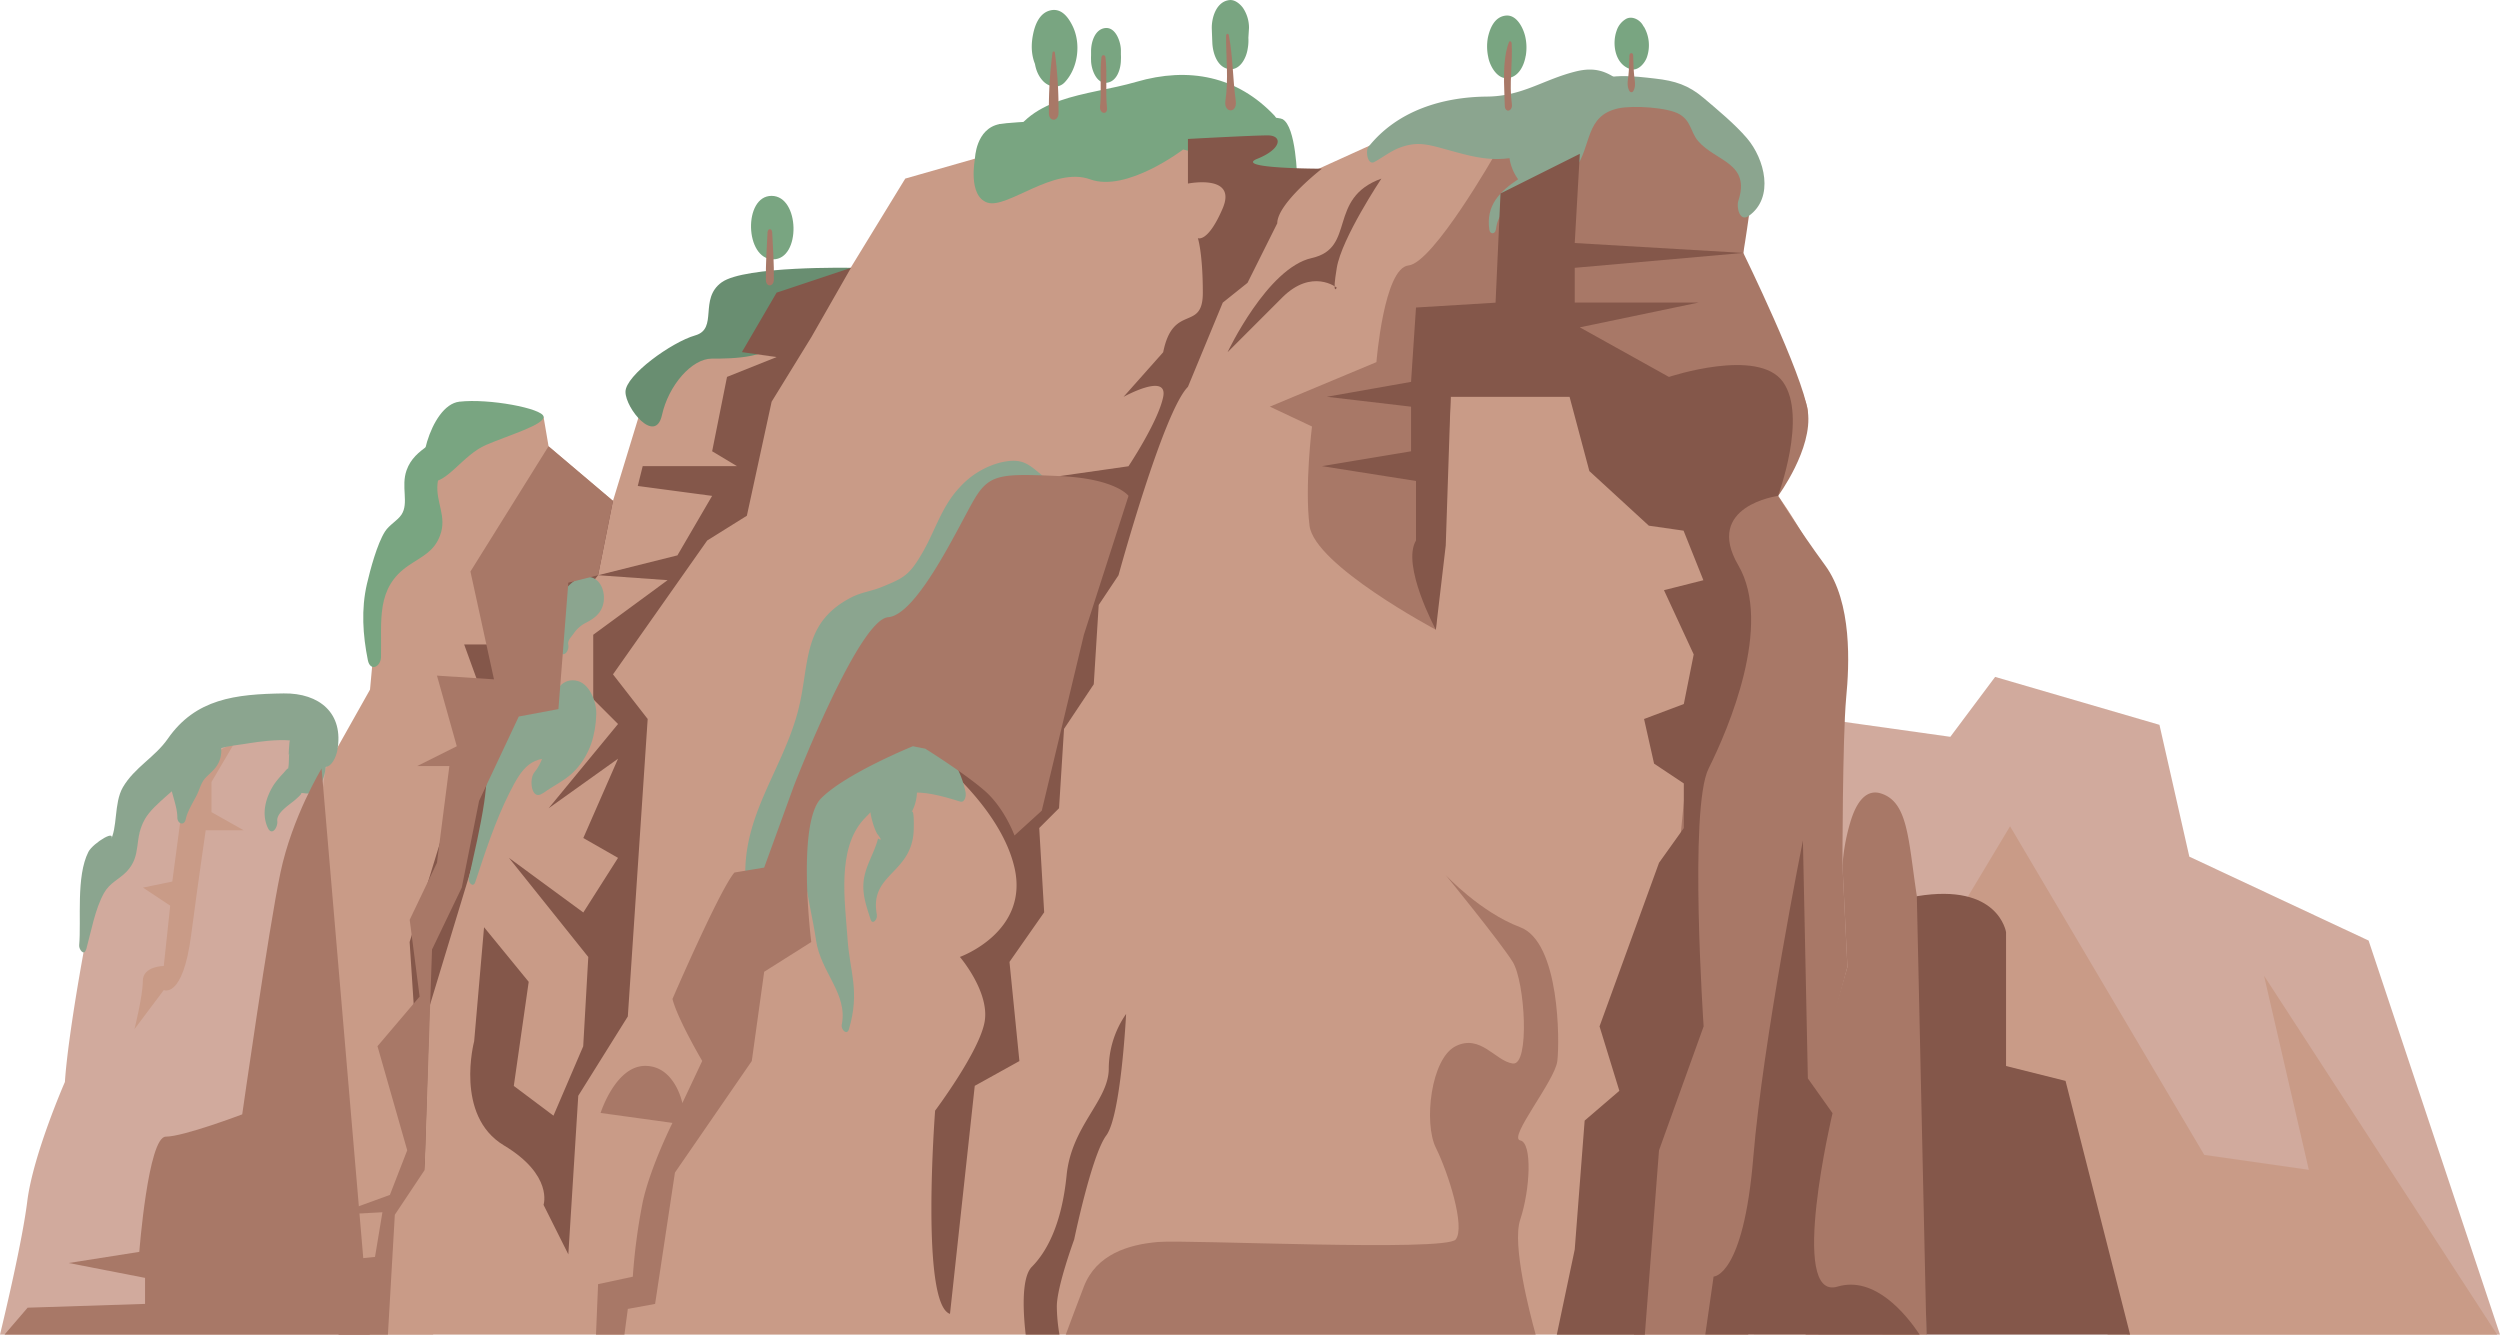 <svg id="Layer_1" data-name="Layer 1" xmlns="http://www.w3.org/2000/svg" viewBox="0 0 778.32 415.5"><defs><style>.cls-1{fill:#d1aa9d;}.cls-2{fill:#c99b87;}.cls-3{fill:#84574a;}.cls-4{fill:#5c8cc6;}.cls-5{fill:#a87867;}.cls-6{fill:#79a581;}.cls-7{fill:#698e71;}.cls-8{fill:#8ba58f;}</style></defs><title>mountain</title><path class="cls-1" d="M259,671.76c-.27-29.06-2-163.37-11.7-167.7a94.56,94.56,0,0,0-19.86-6.47l-2.71-17.81s-6.32,1.62-11.73,0-20.77,1.62-20.77,1.62c-7.23,1.62-19,8.09-24.38,32.37s-9,0-12.64,14.57-9.93,50.19-10.84,64.76c0,0-9.93,22.66-11.73,37.23-1.51,12.14-6.77,34.35-8.48,41.43Z" transform="translate(-124.16 -256.26)"/><path class="cls-2" d="M229.65,671.76H724c-.47-21.54-3.87-159.61-13.84-163.88-10.8-4.63-15.43,46.3-13.89-10.8s-1.54-27.79,0-43.22-18.52-43.22-18.52-43.22S687,390.58,687,384.4,666.9,342.73,666.9,335,670,307.23,670,307.23l-12.35-4.63-3.09-13.89-35.5-3.09L616,304.15H589.73l-27.79-7.72-34,15.43-4.63-18.52-88,1.54-7.72,10.81-21.6,6.17-17,27.78-32.41,6.18-10.81,17-18.52,9.26L315,412.19l-20.06-17L293.38,386l-26.23-4.63-9.26,17v20.06l-15.44,18.52-3.09,34-13.89,24.69-12.34,92.61L223.93,636Z" transform="translate(-124.16 -256.26)"/><path class="cls-3" d="M554.23,311.86s-12.35,18.52-13.89,27.78,0,6.18,0,6.18-7.72-6.18-17,3.08-17,17-17,17,12.35-26.24,26.24-29.32S537.25,318,554.23,311.86Z" transform="translate(-124.16 -256.26)"/><path class="cls-4" d="M710.12,507.88s0,43.21-7.72,55.56,1.54,27.79,1.54,49.4-1.54,41.67-1.54,41.67,6.17-37,6.17-58.66S710.12,507.88,710.12,507.88Z" transform="translate(-124.16 -256.26)"/><path class="cls-3" d="M315,412.19l-4.63,23.15L298,450.77V477l-13.9,6.17-26.23,86.44-1.55,50.93-4.63-71,23.15-75.63-6.17-17h17s-7.72-21.61,0-29.33S301.1,423,301.1,423V410.64Z" transform="translate(-124.16 -256.26)"/><path class="cls-5" d="M619.05,285.62l35.5,3.09,3.09,13.89s11.57,0,12.35,4.63S666.9,335,666.9,335,685.42,372.83,687,384.4s-9.26,26.24-9.26,26.24l-15.43,9.26L609,359.71,616,304.15Z" transform="translate(-124.16 -256.26)"/><path class="cls-5" d="M571.2,452.32s-37.81-20.07-39.35-32.42.77-30.86.77-30.86l-13.12-6.18L552.68,369s2.32-29.33,10-30.1,27-34.72,27-34.72H616l2.32,68.68-5.4,6.95h-37Z" transform="translate(-124.16 -256.26)"/><path class="cls-6" d="M492.51,302.8s-17.57,13.44-28.94,9.3-25.83,9.3-32,7.24-3.88-13.65-3.88-13.65.2-9.42,7.72-10.81,83.69-3.77,88-1.54S528,311.86,528,311.86Z" transform="translate(-124.16 -256.26)"/><path class="cls-2" d="M197,487.82S183,491.26,180.42,511l-2.62,19.71-9.14,1.88,8.49,5.63-2,18.78s-6.53,0-6.53,4.69-2.61,15-2.61,15l9.14-12.2s5.88,2.81,8.49-16.9,4.57-32.85,4.57-32.85H200l-10-5.64v-9.38Z" transform="translate(-124.16 -256.26)"/><path class="cls-3" d="M535.71,308.78s-13.9,10.8-13.9,17l-9.26,18.53-7.71,6.17L494,376.69c-7.71,7.71-21.61,58.65-21.61,58.65l-6.17,9.26-1.54,24.69-9.26,13.89-1.55,24.7-6.17,6.17,1.54,26.24-10.8,15.44,3.09,30.87-13.9,7.71-7.71,71c-9.26-3.09-4.63-63.28-4.63-63.28s13.89-18.52,15.43-27.78S423,554.18,423,554.18s21.61-7.71,17-27.78-27.78-37-27.78-37a46.44,46.44,0,0,1,21.61,13.89c9.26,10.8,12.35,4.63,13.89-6.17s6.17-27.79,9.26-38.59,13.89-29.33,13.89-38.59-17-15.43-17-15.43l21.61-3.09s9.26-13.89,10.81-21.6-12.35,0-12.35,0l12.35-13.9c3.08-15.43,12.34-6.17,12.34-18.52s-1.54-17-1.54-17,3.09,1.55,7.72-9.26S494,313.41,494,313.41V299.52s20.21-1.11,24.84-1.11,4.49,4.19-3.23,7.28S535.71,308.78,535.71,308.78Z" transform="translate(-124.16 -256.26)"/><path class="cls-7" d="M389.08,339.64s-33-.66-40.22,4.5-1,14.47-8.27,16.54-21.7,12.4-21.7,17.57,9.3,16.53,11.36,7.23,9.31-17.57,15.51-17.57,19.63,0,21.7-7.23S389.08,339.64,389.08,339.64Z" transform="translate(-124.16 -256.26)"/><path class="cls-3" d="M301.1,646.79l3.09-49.39,15.43-24.7,6.18-92.6L315,466.21l29.33-41.68,12.35-7.71,7.71-35.5,12.35-20.07,12.35-21.61-23.15,7.72-10.81,18.52,10.81,1.55-15.44,6.17-4.63,23.15,7.72,4.63H324.25l-1.54,6.18,23.15,3.08-10.8,18.52-24.7,6.18L332,436.88l-23.15,17v20.06l7.72,7.72-21.61,26.24,21.61-15.43-10.81,24.69,10.81,6.18-10.81,17-23.15-17,24.7,30.86L305.73,582l-9.26,21.6-12.35-9.26,4.64-32.41-13.9-17-3.08,35.5s-6.18,23.15,9.26,32.42,12.34,18.52,12.34,18.52Z" transform="translate(-124.16 -256.26)"/><path class="cls-6" d="M267.15,381.32c-9.23,1.06-14.41,23.8-9.24,24.83s10.33-8.27,17.57-11.37,18.24-6.3,17.9-8.83S276.38,380.25,267.15,381.32Z" transform="translate(-124.16 -256.26)"/><path class="cls-6" d="M265.07,388.29c-4.09,6.06-11.74,7.15-14.32,14.34-1.83,5.13.77,10.24-1.59,13.84-1.22,1.87-3.79,3.15-5.15,5.28-2.43,3.83-4.57,11.8-5.62,16.33-1.81,7.83-1.28,15.9.29,23.7.74,3.66,4,2.15,4.1-.95.25-11.32-1.69-21.54,8.56-28.5,4.25-2.9,7.93-4.3,9.81-9.33,2.25-6-1.35-10.24-.78-16.14.54-5.55,5.59-11.05,6.76-16.83.23-1.15-1-3.35-2.06-1.74Z" transform="translate(-124.16 -256.26)"/><path class="cls-8" d="M589.86,327.82c1.34-12.29,18.31-10.54,24.57-18.85,5.39-7.14,3-16.73,13.67-19,4.45-.94,15.38-.3,19,1.89s3.36,5.51,5.72,8.29c5.42,6.37,16.46,6.79,12.53,18.63-.65,1.95.41,6.72,3.25,4.7,8.06-5.73,4.94-17.74-.56-24.19-3.71-4.35-9.23-8.92-13.49-12.53-4.72-4-8.88-5.35-15.18-6.05-6.15-.69-15.58-2-20.78,2.16s-3.12,11.22-6.15,16.49c-6.5,11.33-26.92,13-24.6,28.48.22,1.42,1.81,1.37,2-.05Z" transform="translate(-124.16 -256.26)"/><path class="cls-8" d="M628.51,281.59c-4.33-3.34-8.09-4.48-13.74-3.09-10.13,2.51-16.63,7.74-27.67,7.83-13.76.12-27.9,4.32-36.93,15.69-.93,1.17-.29,5.86,1.91,4.65,2.36-1.3,5.13-3.38,7.59-4.33,5.71-2.22,9.05-1.11,15.17.57,7,1.92,13,3.72,20.47,2.4,12.44-2.2,22.37-12.56,32.91-18.93a3.21,3.21,0,0,0,.29-4.79Z" transform="translate(-124.16 -256.26)"/><path class="cls-8" d="M450,405.4c-5.48-4.36-7-6.86-14.4-5.14a25.92,25.92,0,0,0-12.82,7.9c-5.4,5.77-7.43,13.14-11.25,19.84-4.19,7.32-5.83,8.17-13.07,11.09-3.09,1.25-6.18,1.57-9.25,3.15-15.74,8.12-12.77,21-16.7,35.71-4.78,17.86-16.95,32-16.29,51.4.12,3.74,4.44,7.43,6.22,2.39,2.19-6.19,3.22-12.67,5.41-18.86,3-8.48,8.34-14.73,12.91-22.17,2.91-4.72,4.54-9.65,6.22-14.92,2.92-9.15,5.32-13,13.61-18,7.72-4.67,11.87-9.13,15.69-17.48s5.64-18,12.07-24.76c4.21-4.38,14.18-9.67,20.75-6.55,1.68.8,1.86-2.79.9-3.56Z" transform="translate(-124.16 -256.26)"/><path class="cls-8" d="M424.8,503c-6.22-29.1-37.15-14.78-47.14,5-6.75,13.35-1.45,27.22.56,41,1.45,10,9.95,16.6,8,26.29-.3,1.47,1.62,3.49,2.25,1.36,3.46-11.79.28-17.71-.43-27.89-.84-12.18-3.37-28.14,5-37.4,9.76-10.76,17.8-9.38,30-5.56,1.52.48,1.95-1.75,1.73-2.78Z" transform="translate(-124.16 -256.26)"/><path class="cls-8" d="M397.17,541.15c-1.93-10,5.44-12,9.39-18.87a16.13,16.13,0,0,0,2-6.57c.14-1.33.27-8.12-.63-6.53a13.83,13.83,0,0,0,.71-11.83c-1-2.39-4.31-6.29-7.34-4.3-4.13,2.72-5.84,6.3-6.27,11.15a20.49,20.49,0,0,0,.81,8.05,18.22,18.22,0,0,0,1.37,3.55q2.13,2.69.31,1.49c-1.17,4.72-4.11,8.65-4.53,13.75-.33,4,1,7.65,2.19,11.42.6,1.91,2.2,0,1.95-1.31Z" transform="translate(-124.16 -256.26)"/><path class="cls-8" d="M272.12,530.9c3.11-9.37,6.19-18.95,10.62-27.76,4-7.9,6.69-12,16.3-10.59,9.21,1.4,10-22.91-.54-22.35-10.85.58-17.3,10.07-20.83,19.63-2,5.33-1.95,10.7-2.77,16.25-1.17,7.83-3.1,15.85-4.79,23.6-.29,1.33,1.38,3.1,2,1.22Z" transform="translate(-124.16 -256.26)"/><path class="cls-8" d="M293.17,503.24c3.53-2.56,7.44-4.19,10.39-7.52,4.31-4.86,6-10.57,6.24-17,.13-3.89-2.09-10-6.5-10.6-4.76-.69-6.79,4.22-7.7,8-1.62,6.79-.34,14.89-5.09,20.62-1.73,2.08-.94,9.07,2.66,6.46Z" transform="translate(-124.16 -256.26)"/><path class="cls-8" d="M301.08,457c-.3-1.36.9-2.38,1.72-3.56a10,10,0,0,1,3.86-3.34c2.55-1.33,4.59-2.84,5.3-5.78.8-3.26-.53-7.93-4.34-8.43-5-.67-8.86,5.16-10.49,9.09-2.07,5-.95,9.26,1.2,13.88,1.18,2.55,3.15,0,2.75-1.86Z" transform="translate(-124.16 -256.26)"/><path class="cls-8" d="M151,551.85c1.52-5.5,2.75-12.63,5.56-17.6,1.81-3.2,4.67-4.2,7-6.61,4.9-5.15,2.1-10.08,5.76-16.45,2.75-4.78,10.75-9.77,14.36-14.66,5.28-7.17,8.57-7.54,16.29-8.61,2.87-.4,20.13-3.73,20.65,2.54.16,1.93.84,4,3,4.29L225,495c2.46.39,3.86-3.36,4.17-5.08,2.14-11.66-5.63-17.93-16.68-17.78-15.08.21-27.41,1.65-36.08,14.1-4,5.78-10.35,8.89-14,15.13-2.88,5-1.51,12.85-4.07,16.91,2.9-4.61-5.26.46-6.65,3.18-3.91,7.67-2.18,21.23-2.88,29.12-.11,1.27,1.54,3.42,2.13,1.29Z" transform="translate(-124.16 -256.26)"/><path class="cls-8" d="M182,511.28c.45-2.33,2.33-5.33,3.42-7.48,1-2,1.31-4,2.9-5.56,2-2,3.8-3.25,4.51-6.27a8.56,8.56,0,0,0-2.31-8.05c-5.15-4.79-10.8,2.43-12.44,7a19.93,19.93,0,0,0-.86,9.78c.57,3.25,2.14,6.77,2.15,10.06,0,2,2.2,2.76,2.63.48Z" transform="translate(-124.16 -256.26)"/><path class="cls-8" d="M210.49,511.87c-.32-2.52,3.67-5,5.37-6.43-.11.1,3.36-2.83,1.61-2.15,1.11-.43,2.08.38,3.45-.22,6.33-2.8,5.46-14.66,2.27-19.13-3.4-4.75-8.56-.92-8.95,3.85-.05.66-.4,5.06,0,2.77-.23,1.43,0,4.29-.56,5.53.67-1.57-1.06.62-1.28.87a30.31,30.31,0,0,0-2.91,3.48c-2.58,4-4,9-2,13.45,1.3,2.89,3.23-.1,3-2Z" transform="translate(-124.16 -256.26)"/><path class="cls-8" d="M613,290.71c-2.41-3.34-7.38-2.24-10.73-1.9-7.11.74-9,9.69-8.3,15.47a15,15,0,0,0,3.54,8.7c1.84,2.06,5,3.8,7.76,2.22a21.66,21.66,0,0,0,8.3-7.85c2.18-3.59,2.54-7.24,2.06-11.33l.24,2a11,11,0,0,0-.32-2.56,13.08,13.08,0,0,0-2.55-4.76Z" transform="translate(-124.16 -256.26)"/><path class="cls-6" d="M521.14,292.47c-11.73-12.57-26.95-15.47-43.2-10.73-15.4,4.5-34.64,4-40.71,21.51-1.05,3-.33,8,3.45,8.51,7.24,1,9.7-3.62,16.28-6.44,6-2.57,13.15-2.91,19.44-4.9,7.63-2.42,14-4.8,22-4.16s13.94,2.1,21.93,1.29c2.33-.24,1.9-3.87.77-5.08Z" transform="translate(-124.16 -256.26)"/><path class="cls-6" d="M454.15,275.72a16.85,16.85,0,0,0,.74-2.1l-5.37-4.55c.28-.79-.27.54-.29.6a7,7,0,0,0-.67,2.45l7.29,2.86c.14-1.67.29-3.34.43-5l-5.36-7.74a6.53,6.53,0,0,0-3,2.91,14.1,14.1,0,0,0-1.65,6.3c-.34,3.47.05,7.16,2.46,9.87,1.76,2,4.85,2.74,6.9.57,4.22-4.49,5.15-12.16,2.39-17.67-1.33-2.66-3.44-5.51-6.83-4.73s-4.81,4.43-5.41,7.48c-1,4.9-.22,9.65,3.27,13.34a4.86,4.86,0,0,0,5.11.89l.13-.07c3.6-1.8,4.94-6.53,4.82-10.26,0-.5,0-1-.05-1.5l-11.31,7.53.27.29A6.11,6.11,0,0,1,447,274a8.89,8.89,0,0,1,.81-6.7l10.45,3.91c-.3-2.15-.62-4.41-2-6.21-.8-1.08-1.8-2.38-3.12-2.77-3.52-1-5.42,3.46-5.16,6.3l.48,5.16c.2,2.14,1.09,5.67,3.88,5.6,2.58-.06,3.78-3.68,3.59-5.78a10.11,10.11,0,0,0-.62-3.37l-.6-1.13c-.24-.38-.22-.39.06,0-.61-1.75-2.65-3-4.21-1.56-1.75,1.58-1.57,4.35-.94,6.37a16.15,16.15,0,0,0,.71,2.06c1,2.16,2.87,1.91,3.81-.09Z" transform="translate(-124.16 -256.26)"/><path class="cls-6" d="M465.42,267.75a14.32,14.32,0,0,0-1.58,7.33c0,2.5,1.55,7.26,4.82,6.95s4.47-4.38,4.47-7.18v-2.91c0-2.5-1.55-7.26-4.82-6.95s-4.47,4.37-4.47,7.18v2.91l9.29-.23a12.54,12.54,0,0,0-1.11-6c-.71-1.36-1.5-2.69-3.13-3a3.34,3.34,0,0,0-3.47,1.84Z" transform="translate(-124.16 -256.26)"/><path class="cls-6" d="M507.61,259.68c-3.81.17-5.11,4.49-5.86,7.5l11,2c.08-1.41.17-2.82.26-4.23a11.12,11.12,0,0,0-1.85-6.19c-.87-1.22-2.51-2.64-4.16-2.48-4.13.38-5.7,5.46-5.57,9,.05,1.41.1,2.82.16,4.23.11,3.14,1.47,7.59,5,8.23s5.56-3.34,6-6.24a14.23,14.23,0,0,0-.79-8c-.75-1.66-2.1-3.9-4.22-3.8Z" transform="translate(-124.16 -256.26)"/><path class="cls-6" d="M599.16,273.7a15.29,15.29,0,0,0-.14-6c-.57-2.6-2.61-6.9-6-6.59-3.52.33-5,3.86-5.64,6.87a15.48,15.48,0,0,0,.1,6c.44,2.63,2.7,6.92,6,6.61,3.44-.31,5.15-3.86,5.66-6.89Z" transform="translate(-124.16 -256.26)"/><path class="cls-6" d="M635.88,264.55l-.3-.53c-1-1.66-3.29-2.85-5.12-1.91a6.52,6.52,0,0,0-3,3.72c-1.4,3.84-.62,9.66,3.4,11.59l.42.2c2.54,1.22,5-1.59,5.66-3.7a11.45,11.45,0,0,0-1-9.37Z" transform="translate(-124.16 -256.26)"/><path class="cls-6" d="M364.86,337c8.72,0,8.35-19.76-.49-19.76S356,337,364.86,337Z" transform="translate(-124.16 -256.26)"/><path class="cls-5" d="M451.83,272.69a133.84,133.84,0,0,0-1.12,18.78c0,2.8,3,2.73,3-.07a134.66,134.66,0,0,0-1.13-18.73c-.08-.55-.66-.5-.74,0Z" transform="translate(-124.16 -256.26)"/><path class="cls-5" d="M467.07,274.13c-.6,5.08.1,10.25-.43,15.34-.24,2.26,2.4,2.72,2.16.39-.53-5.23.13-10.54-.47-15.76-.11-.92-1.15-.85-1.26,0Z" transform="translate(-124.16 -256.26)"/><path class="cls-5" d="M505.86,267.43c0,6.88.8,13.4-.2,20.27-.56,3.82,3.78,4,3.22-.08-.94-6.75-.86-13.7-2.15-20.39-.15-.77-.87-.46-.87.2Z" transform="translate(-124.16 -256.26)"/><path class="cls-5" d="M593.91,269.43c-2.19,6-1.39,13.47-1.27,19.73.05,2.41,2.54,1.79,2.21-.51-.91-6.36.3-12.56-.07-18.89,0-.52-.61-1-.87-.33Z" transform="translate(-124.16 -256.26)"/><path class="cls-5" d="M631.44,273.62c-.07,2.2-.1,4.4-.36,6.59-.2,1.61-.42,2.93.38,4.4a.68.68,0,0,0,1.19,0c.82-1.44.49-2.84.32-4.42-.24-2.18-.28-4.37-.35-6.57,0-1.11-1.14-1.06-1.18,0Z" transform="translate(-124.16 -256.26)"/><path class="cls-5" d="M363.11,328.66c-.23,4.91-.59,9.82-.51,14.74,0,2.33,2.44,2.25,2.48-.06.09-4.91-.28-9.82-.51-14.72-.06-1.38-1.4-1.32-1.46,0Z" transform="translate(-124.16 -256.26)"/><path class="cls-3" d="M454,671.76a53.76,53.76,0,0,1-.82-8.76c0-6.18,5.4-20.84,5.4-20.84s5.41-26.24,10-32.41,6.17-37.82,6.17-37.82a30,30,0,0,0-5.4,17c0,10-11.58,17.75-13.12,33.18S450,646,445.41,650.65c-3.53,3.53-2.57,15.59-1.92,21.11Z" transform="translate(-124.16 -256.26)"/><polygon class="cls-5" points="101.31 392.85 105.43 415.5 120.77 415.5 122.92 378.19 132.18 364.3 134.5 295.61 143.76 276.32 149.16 249.31 161.51 223.07 173.85 220.76 176.94 181.4 186.2 179.08 190.83 155.93 170.77 138.95 146.46 177.93 153.79 211.5 136.04 210.34 142.21 232.33 129.87 238.5 139.9 238.5 136.04 268.6 127.55 286.35 130.64 310.27 117.52 325.71 126.78 358.12 121.38 372.01 104.4 378.19 119.06 377.41 116.75 391.31 101.31 392.85"/><polygon class="cls-1" points="656.4 415.5 778.32 415.5 737.41 292.82 681.6 266.7 672.3 225.66 621.14 210.74 607.19 229.39 568.2 223.91 546.74 289.09 597.89 393.56 656.4 415.5"/><polygon class="cls-2" points="777.43 415.5 704.85 303.75 718.8 364.2 686.25 359.55 625.79 257.24 597.89 303.75 662.28 415.5 777.43 415.5"/><path class="cls-5" d="M668.43,671.76l30.88-114.49-1.54-31.64s0-39.36,1.15-52.09c1-10.34,1.93-29.71-6.55-41.29s-14.67-21.61-14.67-21.61l-18.52,7.72,5.4,41.67-13.89,22.38-6.94,71L631.4,642.93l1.48,28.83Z" transform="translate(-124.16 -256.26)"/><path class="cls-5" d="M686.29,671.76H724c-.07-18.28-.61-120.34-3.07-136.48-2.7-17.75-2.7-29.33-11.19-32-3.7-1.18-7,1.16-9.26,8.1a61.48,61.48,0,0,0-2.7,14.28l1.54,31.64-10.8,37Z" transform="translate(-124.16 -256.26)"/><path class="cls-3" d="M767.22,592.77l-18.52-4.63V546.47s-2.31-15.44-27.78-11.19l3,136.48h63.4Z" transform="translate(-124.16 -256.26)"/><path class="cls-3" d="M721.81,671.76c-4.21-6.31-14-18.4-25.59-14.94-15.43,4.63-1.54-54-1.54-54L687,592l-1.54-74.09S673.07,579.65,670,616.69s-12.35,37-12.35,37l-2.58,18Z" transform="translate(-124.16 -256.26)"/><path class="cls-3" d="M535.71,401.38,565,406v18.52c-4.63,7.72,6.18,27.79,6.18,27.79l3.08-26.24,1.54-46.3h37l6.17,23.15,18.52,17,10.81,1.55,6.17,15.43L642.2,440,651.46,460l-3.08,15.44L636,480.1,639.12,494l9.26,6.17v13.89l-7.72,10.81-18.52,50.93,6.17,20.06-10.8,9.27-3.09,40.13-5.58,26.51h27.41l4.41-57.38,13.89-38.59s-4.63-67.91,1.54-80.26,20.07-44.76,9.26-63.28,12.35-21.61,12.35-21.61,9.26-24.69,1.55-35.5-35.5-1.54-35.5-1.54L616,358.17l37-7.72H614.42V339.64L666.9,335l-52.48-3.08L616,304.15l-24.69,12.34-1.54,34L565,352l-1.54,23.15-26.24,4.64,26.24,3.08v13.89Z" transform="translate(-124.16 -256.26)"/><path class="cls-5" d="M602.26,671.76c-1.84-6.63-7.41-28-4.82-35.77,3.09-9.27,3.86-23.93,0-24.7S608.25,592.77,609,586.6s.77-37.05-11.58-41.68-23.15-16.2-23.15-16.2,17,20.83,20.84,27,5.4,32.41,0,31.64-10-9.26-17.75-5.4-10,23.92-6.17,31.64,9.26,24.69,6.17,28.55-83.35,0-92.61.77-19.29,3.86-23.15,13.89c-2.33,6.06-4.37,11.54-5.63,14.94Z" transform="translate(-124.16 -256.26)"/><path class="cls-5" d="M321.17,653.73l-10.81,2.32-.65,15.71h8.85l1.06-8,8.49-1.55,6.18-40.9,23.92-34.72,3.86-27.79,14.66-9.26s-4.63-37,3.09-44.76,28.55-16.2,28.55-16.2l3.86.77s12.35,7.72,18.52,13.12S440,516.37,440,516.37l8.49-7.72,13.12-54.79,13.89-43.22s-3.86-5.4-21.61-6.17-21.6-.77-26.24,6.95-17.74,36.27-27,37-29.32,52.48-29.32,52.48l-9.26,25.46-9.26,1.54c-4.63,5.41-19.29,39.36-19.29,39.36,1.54,6.18,9.26,19.3,9.26,19.3l-6.18,13.12s-2.31-11.58-11.57-11.58-13.89,14.66-13.89,14.66l22.38,3.09s-6.95,13.89-9.27,24.69A184.24,184.24,0,0,0,321.17,653.73Z" transform="translate(-124.16 -256.26)"/><path class="cls-5" d="M132.76,663.38l-7.2,8.38H239.28l-15-176.23s-9.15,15.05-12.81,32.41-11.9,75.25-11.9,75.25-18.3,6.94-23.79,6.94S167.53,646,167.53,646l-22,3.47,23.79,4.63v8.1Z" transform="translate(-124.16 -256.26)"/></svg>